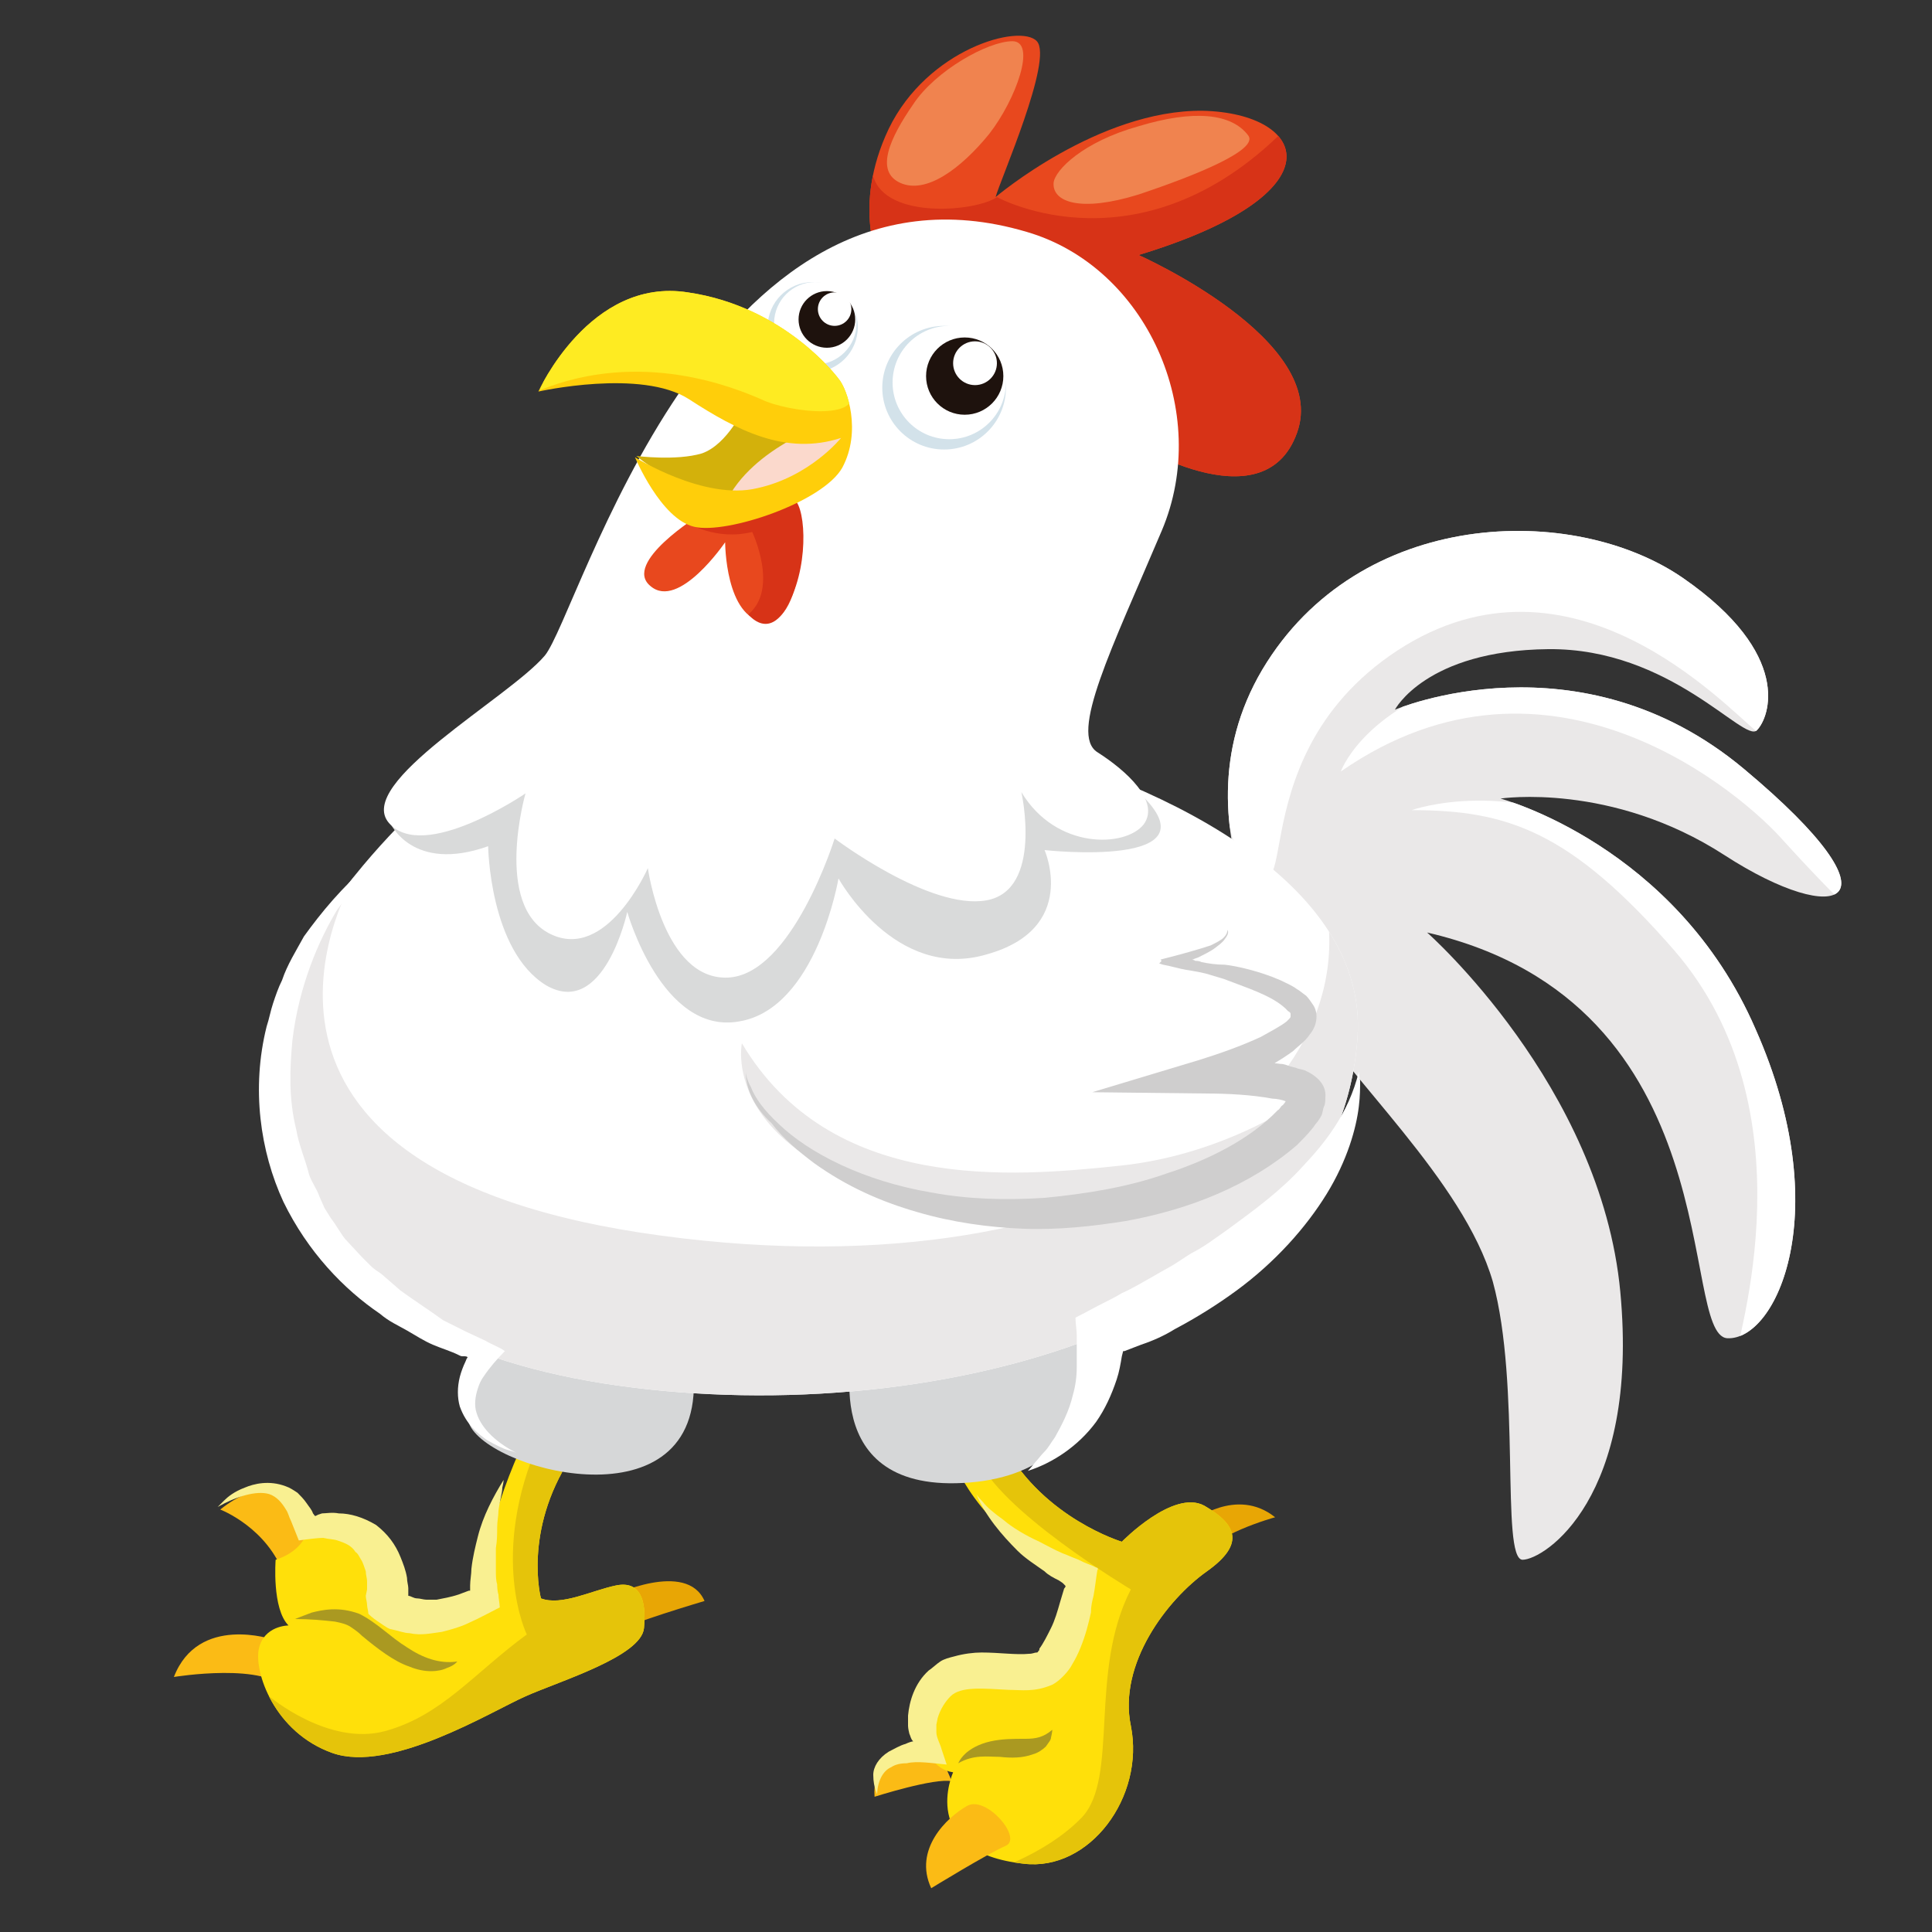 <?xml version="1.0" encoding="utf-8"?>
<!-- Generator: Adobe Illustrator 18.1.1, SVG Export Plug-In . SVG Version: 6.00 Build 0)  -->
<svg version="1.1" id="Layer_1" xmlns="http://www.w3.org/2000/svg" xmlns:xlink="http://www.w3.org/1999/xlink" x="0px" y="0px" width="150px" height="150px" viewBox="0 0 150 150" enable-background="new 0 0 150 150" xml:space="preserve">
<rect x="0" y="0" width="150" height="150" fill="#333333" stroke="none"/>
<g>
	<g>
		<g>
			<path fill="#E8A605" d="M47.5,123.9c0,0,5.8-2.8,7.2,0.4c0,0-6.1,1.8-7.1,2.5C46.6,127.4,47.5,123.9,47.5,123.9z"/>
			<path fill="#FBBB15" d="M21.2,127.3c0,0-5.8-2-7.7,2.9c0,0,7.3-1.2,8.8,1.1L21.2,127.3z"/>
			<path fill="#FBBB15" d="M24.6,120.7c0,0-1.6-8.2-7.5-3.5c0,0,3.7,1.4,5,5.2L24.6,120.7z"/>
			<g>
				<g>
					<path id="SVGID_1_" fill="#FFE00A" d="M41.2,110.8c0,0-4.3,8.3-3.5,13.5c0,0-4.7,3.2-7.7,0.3c0,0,1-7.1-6.1-5.8
						c0,0-0.3,1.6-2.5,2.3c0,0-0.3,3.8,1,5.1c0,0-1.9,0-2.3,1.8c-0.4,1.8,1.2,6.5,5.7,8.1s12.3-3.2,15-4.4c2.7-1.2,9-3.1,9.2-5.3
						c0.2-2.2-0.3-3.7-2.2-3.3c-1.9,0.4-4.2,1.6-5.8,1c0,0-1.4-5.2,2.3-10.9C44.2,113.2,43.7,108.9,41.2,110.8z"/>
				</g>
				<g>
					<defs>
						<path id="SVGID_2_" d="M41.2,110.8c0,0-4.3,8.3-3.5,13.5c0,0-4.7,3.2-7.7,0.3c0,0,1-7.1-6.1-5.8c0,0-0.3,1.6-2.5,2.3
							c0,0-0.3,3.8,1,5.1c0,0-1.9,0-2.3,1.8c-0.4,1.8,1.2,6.5,5.7,8.1s12.3-3.2,15-4.4c2.7-1.2,9-3.1,9.2-5.3
							c0.2-2.2-0.3-3.7-2.2-3.3c-1.9,0.4-4.2,1.6-5.8,1c0,0-1.4-5.2,2.3-10.9C44.2,113.2,43.7,108.9,41.2,110.8z"/>
					</defs>
					<clipPath id="SVGID_4_">
						<use xlink:href="#SVGID_2_"  overflow="visible"/>
					</clipPath>
					<path clip-path="url(#SVGID_4_)" fill="#E5C40A" d="M44.1,112.8c0,0-3.2,9.2-0.9,10.1c2.3,0.9,14.4-4.6,14.8,1.5
						c0.4,6.1-20.6,11.1-22.9,13.3c-2.3,2.3-15.7-0.6-14.2-6c0,0,4.6,3.9,9,2.7c4.4-1.2,6.9-4.5,11-7.5c0,0-3-6.1,1-15.1
						S44.9,110.1,44.1,112.8z"/>
				</g>
			</g>
			<g>
				<g>
					<g>
						<path fill="#AA9921" d="M22.9,125.7c0,0,0.5-0.2,1.3-0.5c0.8-0.2,2.1-0.5,3.7,0.1c1.4,0.7,2.4,1.8,3.7,2.6
							c1.2,0.8,2.5,1.3,3.9,1.1c0,0-0.2,0.3-0.8,0.5c-0.6,0.3-1.7,0.4-2.9-0.1c-1.2-0.4-2.5-1.4-3.7-2.4c-0.3-0.3-0.6-0.5-0.9-0.7
							c-0.3-0.2-0.7-0.3-1.2-0.4C25.1,125.8,24.1,125.7,22.9,125.7z"/>
					</g>
				</g>
			</g>
			<g>
				<g>
					<g>
						<path fill="#F9F091" d="M16.9,117c0,0,0.2-0.2,0.5-0.5c0.3-0.3,0.8-0.7,1.6-1c0.7-0.3,1.9-0.6,3.2-0.1
							c0.3,0.1,0.6,0.3,0.9,0.5c0.2,0.2,0.5,0.5,0.7,0.8c0.2,0.3,0.4,0.5,0.5,0.8c0.1,0.1,0.1,0.2,0.2,0.2l0.2-0.1l0.3-0.1
							c0.3,0,0.8-0.1,1.3,0c0.9,0,1.9,0.3,2.9,0.9c0.9,0.7,1.5,1.5,1.9,2.5c0.2,0.5,0.4,1,0.5,1.6c0,0.3,0.1,0.6,0.1,0.8l0,0.6l0,0
							h0c0,0,0,0,0,0c0.2,0,0.4,0.2,0.7,0.2c0.2,0,0.5,0.1,0.7,0.1l0.8,0c0.5-0.1,1.1-0.2,1.7-0.4l0.8-0.3c0,0,0.1,0,0.1,0l0-0.1
							c0,0,0,0,0,0l0-0.3c0-0.4,0.1-0.9,0.1-1.3c0.1-0.9,0.3-1.7,0.5-2.5c0.4-1.6,1.2-3.1,2-4.4c0,0,0,0.2-0.1,0.6
							c0,0.4-0.2,1-0.3,1.8c0,0.4-0.1,0.8-0.1,1.3c0,0.5,0,1-0.1,1.6c0,0.6,0,1.2,0,1.8c0,0.3,0,0.7,0.1,1c0,0.1,0,0.5,0.1,0.8
							c0,0.3,0.1,0.7,0.1,1c-0.8,0.4-1.5,0.8-2.4,1.2c-0.6,0.3-1.3,0.5-2.1,0.7c-0.8,0.1-1.6,0.3-2.5,0.1c-0.4,0-0.9-0.2-1.4-0.3
							c-0.2,0-0.6-0.3-0.9-0.5c-0.3-0.2-0.6-0.4-0.9-0.7c0-0.2-0.1-0.5-0.1-0.7c0-0.2-0.1-0.5-0.1-0.7l0.1-0.5l0-0.2
							c0-0.1,0-0.3,0-0.4c0-0.3-0.1-0.5-0.1-0.8c-0.1-0.3-0.2-0.6-0.3-0.8c-0.2-0.3-0.3-0.6-0.5-0.7c-0.3-0.5-0.8-0.7-1.4-0.9
							c-0.3-0.1-0.7-0.1-1.1-0.2c-0.4,0-1.2,0.1-1.9,0.2c-0.2-0.5-0.4-1-0.6-1.5c-0.2-0.4-0.2-0.6-0.4-0.9c-0.3-0.5-0.7-1-1.3-1.2
							C19.9,115.7,18.3,116.2,16.9,117z"/>
					</g>
				</g>
			</g>
		</g>
		<g>
			<path fill="#E8A605" d="M92.6,118.1c0,0,3.4-2.7,6.4-0.3c0,0-5.1,1.4-5.6,3.2C92.9,122.7,92.6,118.1,92.6,118.1z"/>
			<path fill="#FBBB15" d="M72.9,136c0,0-5.3-0.7-5,3.5c0,0,4.7-1.5,6-1.2L72.9,136z"/>
			<g>
				<g>
					<path id="SVGID_3_" fill="#FFE00A" d="M74.1,113.6c0,0,2.3,6.1,9.9,8.9c0,0-0.6,4-2.1,6.5c-1.5,2.4-5.1,0-8.2,1.2
						c-3.1,1.2-2.7,7,0.3,7.4c0,0-2.8,6.2,5.5,7.1c5.1,0.6,9.4-5.2,8.3-10.7c-1-4.8,2.8-9.8,5.9-12c3.1-2.2,2.2-3.7-0.2-5.1
						c-2.4-1.3-6.4,2.8-6.4,2.8s-6-1.8-9.1-7.4C75,106.7,72.9,112,74.1,113.6z"/>
				</g>
				<g>
					<defs>
						<path id="SVGID_6_" d="M74.1,113.6c0,0,2.3,6.1,9.9,8.9c0,0-0.6,4-2.1,6.5c-1.5,2.4-5.1,0-8.2,1.2c-3.1,1.2-2.7,7,0.3,7.4
							c0,0-2.8,6.2,5.5,7.1c5.1,0.6,9.4-5.2,8.3-10.7c-1-4.8,2.8-9.8,5.9-12c3.1-2.2,2.2-3.7-0.2-5.1c-2.4-1.3-6.4,2.8-6.4,2.8
							s-6-1.8-9.1-7.4C75,106.7,72.9,112,74.1,113.6z"/>
					</defs>
					<clipPath id="SVGID_8_">
						<use xlink:href="#SVGID_6_"  overflow="visible"/>
					</clipPath>
					<path clip-path="url(#SVGID_8_)" fill="#E5C40A" d="M76.6,145.4c0,0,4.5-1.3,7.4-4.3c2.9-3.1,0.5-11.3,3.8-17.7
						c0,0-10.4-6.2-11.9-10.3c-1.4-4.1,10.5,3.9,10.5,3.9s13.8-3.5,14.7-0.1c0.9,3.4-9.9,11-9.9,11s1,14.2-8.5,17.6
						C73.4,148.9,76.6,145.4,76.6,145.4z"/>
				</g>
			</g>
			<g>
				<g>
					<g>
						<path fill="#AA9921" d="M74.4,136.9c0,0,0.1-0.3,0.5-0.7c0.4-0.4,1.1-0.8,2-1c0.9-0.2,1.8-0.2,2.7-0.2c0.8,0,1.4-0.1,2.1-0.7
							c0,0,0,0.2-0.1,0.6c0,0.2-0.2,0.4-0.4,0.7c-0.2,0.2-0.6,0.5-1,0.6c-0.8,0.3-1.7,0.3-2.6,0.2C76.7,136.4,75.6,136.2,74.4,136.9
							z"/>
					</g>
				</g>
			</g>
			<path fill="#FBBB15" d="M75.1,140.2c-1.6,0.9-4.2,3.4-2.8,6.4c0,0,4.4-2.7,5.8-3.3C79.4,142.7,76.6,139.4,75.1,140.2z"/>
			<g>
				<g>
					<g>
						<path fill="#F9F091" d="M75.8,116c0,0,0.1,0.2,0.5,0.6c0.3,0.4,0.9,0.9,1.6,1.4c0.7,0.6,1.7,1.2,2.8,1.7
							c0.6,0.3,1.1,0.6,1.8,0.9c0.3,0.1,0.7,0.3,1,0.4c0.3,0.1,0.6,0.3,0.9,0.4l0.5,0.2l0.2,0.1c0.1,0,0.2,0.1,0.1,0.2
							c-0.1,0.6-0.2,1.5-0.3,2c-0.1,0.4-0.2,0.8-0.2,1.3c-0.2,0.9-0.4,1.7-0.8,2.7c-0.2,0.5-0.4,0.9-0.7,1.4
							c-0.2,0.4-0.9,1.2-1.5,1.5c-1.4,0.6-2.4,0.4-3.4,0.4c-1.9-0.1-3.7-0.3-4.5,0.5c-0.4,0.4-0.8,1-1,1.7l-0.1,0.5
							c0,0.1,0,0.2,0,0.3l0,0.1c0,0,0,0.1,0,0.2c0,0.4,0.3,0.9,0.4,1.3l0.4,1.2c-1.1-0.1-2.3-0.3-3.1-0.1c-0.5,0-0.9,0.1-1.2,0.3
							c-0.7,0.3-1.1,1.2-1.1,2.2c0.1,0-0.3-0.5-0.3-1.6c0-0.6,0.4-1.3,1.2-1.8c0.4-0.2,0.9-0.5,1.3-0.6c0.2-0.1,0.5-0.2,0.6-0.2
							c-0.2-0.2-0.2-0.4-0.3-0.6c0,0-0.1-0.4-0.1-0.6c0-0.3,0-0.6,0-0.8c0.1-1.1,0.5-2.5,1.6-3.5c0.3-0.2,0.6-0.5,0.9-0.7
							c0.3-0.2,0.7-0.3,1.1-0.4c0.7-0.2,1.5-0.3,2.1-0.3c1.4,0,2.7,0.2,3.7,0.1c0.3,0,0.4-0.1,0.6-0.1c0,0,0.1,0,0.1-0.1
							c0,0,0.1,0,0.1-0.2c0.3-0.4,0.6-1,0.9-1.6c0.3-0.6,0.5-1.3,0.7-2c0.1-0.3,0.2-0.7,0.3-1c0-0.1,0.2-0.2,0.1-0.3l-0.1-0.1
							c0,0,0,0-0.1-0.1l-0.3-0.2c-0.4-0.2-0.8-0.4-1.1-0.7c-0.7-0.5-1.5-1-2.1-1.6C77.8,119.2,76.5,117.7,75.8,116z"/>
					</g>
				</g>
			</g>
		</g>
		<path fill="#D6D7D8" d="M66.3,104.5c0,0-3.1,11.6,9,10.6s10.1-13.7,9.1-16.2C83.3,96.5,69.9,100.8,66.3,104.5z"/>
		<path fill="#D6D7D8" d="M39.2,102.9c0,0-4.6,4-2.7,7.8c1.9,3.7,18.6,7.9,17.3-4.5C52.5,93.8,39.2,102.9,39.2,102.9z"/>
	</g>
	<g>
		<g>
			<g>
				<g>
					<path id="SVGID_5_" fill="#EAE8E8" d="M101.2,77.9c0,0-10.7-13.2-3.2-25.9c7.5-12.6,24.2-13,32.7-7.1
						c8.5,5.9,6.7,10.8,5.7,11.8c-1,1-6.7-6.4-16.2-6.3s-11.9,4.7-11.9,4.7s14.3-6.1,27.1,4.6s7.3,12.4-1.5,6.7
						c-8.8-5.7-17.4-4.4-17.4-4.4s13.6,3.6,19.8,17.9c6.3,14.2,1.6,24.2-2.2,24c-3.8-0.3,0.5-26-23.3-31.5c0,0,13.5,11.9,15,27.9
						s-5.9,20.8-7.6,20.8c-1.7-0.1-0.1-13.6-2.3-21.6C113.6,91.6,104.5,83.6,101.2,77.9z"/>
				</g>
				<g>
					<defs>
						<path id="SVGID_10_" d="M101.2,77.9c0,0-10.7-13.2-3.2-25.9c7.5-12.6,24.2-13,32.7-7.1c8.5,5.9,6.7,10.8,5.7,11.8
							c-1,1-6.7-6.4-16.2-6.3s-11.9,4.7-11.9,4.7s14.3-6.1,27.1,4.6s7.3,12.4-1.5,6.7c-8.8-5.7-17.4-4.4-17.4-4.4
							s13.6,3.6,19.8,17.9c6.3,14.2,1.6,24.2-2.2,24c-3.8-0.3,0.5-26-23.3-31.5c0,0,13.5,11.9,15,27.9s-5.9,20.8-7.6,20.8
							c-1.7-0.1-0.1-13.6-2.3-21.6C113.6,91.6,104.5,83.6,101.2,77.9z"/>
					</defs>
					<clipPath id="SVGID_12_">
						<use xlink:href="#SVGID_10_"  overflow="visible"/>
					</clipPath>
					<path clip-path="url(#SVGID_12_)" fill="#FFFFFF" d="M95.7,65.1c0,0-3.5-11.4,5.8-20.3c9.3-8.9,32.6-7.9,38,5.7
						c5.4,13.5-0.7,8.2-3.1,6.3c-2.4-1.9-14.4-15.1-27.9-6.3C95.1,59.3,102.1,74.5,95.7,65.1z"/>
				</g>
				<g>
					<defs>
						<path id="SVGID_13_" d="M101.2,77.9c0,0-10.7-13.2-3.2-25.9c7.5-12.6,24.2-13,32.7-7.1c8.5,5.9,6.7,10.8,5.7,11.8
							c-1,1-6.7-6.4-16.2-6.3s-11.9,4.7-11.9,4.7s14.3-6.1,27.1,4.6s7.3,12.4-1.5,6.7c-8.8-5.7-17.4-4.4-17.4-4.4
							s13.6,3.6,19.8,17.9c6.3,14.2,1.6,24.2-2.2,24c-3.8-0.3,0.5-26-23.3-31.5c0,0,13.5,11.9,15,27.9s-5.9,20.8-7.6,20.8
							c-1.7-0.1-0.1-13.6-2.3-21.6C113.6,91.6,104.5,83.6,101.2,77.9z"/>
					</defs>
					<clipPath id="SVGID_14_">
						<use xlink:href="#SVGID_13_"  overflow="visible"/>
					</clipPath>
					<path clip-path="url(#SVGID_14_)" fill="#FFFFFF" d="M104.1,59.9c0,0,1.5-4.3,8.8-6.9c7.3-2.6,24.3,2.4,31.8,14.8
						c7.5,12.3-3.4,0.6-6.3-2.6C135.6,62,120.5,48.5,104.1,59.9z"/>
				</g>
				<g>
					<defs>
						<path id="SVGID_15_" d="M101.2,77.9c0,0-10.7-13.2-3.2-25.9c7.5-12.6,24.2-13,32.7-7.1c8.5,5.9,6.7,10.8,5.7,11.8
							c-1,1-6.7-6.4-16.2-6.3s-11.9,4.7-11.9,4.7s14.3-6.1,27.1,4.6s7.3,12.4-1.5,6.7c-8.8-5.7-17.4-4.4-17.4-4.4
							s13.6,3.6,19.8,17.9c6.3,14.2,1.6,24.2-2.2,24c-3.8-0.3,0.5-26-23.3-31.5c0,0,13.5,11.9,15,27.9s-5.9,20.8-7.6,20.8
							c-1.7-0.1-0.1-13.6-2.3-21.6C113.6,91.6,104.5,83.6,101.2,77.9z"/>
					</defs>
					<clipPath id="SVGID_16_">
						<use xlink:href="#SVGID_15_"  overflow="visible"/>
					</clipPath>
					<path clip-path="url(#SVGID_16_)" fill="#FFFFFF" d="M109.6,62.9c0,0,7.7-2.8,17.1,2.5c12.6,7,22.7,33,15,39.9
						c-7.6,6.9-7.4,2.8-7.1,0.7s6.1-19.8-4.6-32.2C121.9,64.5,117,62.9,109.6,62.9z"/>
				</g>
			</g>
			<g>
				<g>
					<g>
						<path id="SVGID_7_" fill="#FFFFFF" d="M37,58.6c0,0-13.1,10.2-15.1,20s0,24.8,24.9,28.8c24.8,3.9,57.1-4.3,58.6-26.9
							C106.9,57.9,48.9,48.2,37,58.6z"/>
					</g>
					<g>
						<defs>
							<path id="SVGID_17_" d="M37,58.6c0,0-13.1,10.2-15.1,20s0,24.8,24.9,28.8c24.8,3.9,57.1-4.3,58.6-26.9
								C106.9,57.9,48.9,48.2,37,58.6z"/>
						</defs>
						<clipPath id="SVGID_18_">
							<use xlink:href="#SVGID_17_"  overflow="visible"/>
						</clipPath>
						<path clip-path="url(#SVGID_18_)" fill="#EAE8E8" d="M27.5,68.1c0,0-13.3,22.1,22.2,27.6c35.6,5.4,57.5-10.4,52.9-27
							c0,0,21.7,23.8-13.9,39.1s-66.5,13.2-72.3-6.8S17.6,64.4,27.5,68.1z"/>
					</g>
				</g>
				<g>
					<g>
						<g>
							<path fill="#FFFFFF" d="M28.7,67.1c0,0-0.2,0.3-0.7,0.9c-0.2,0.3-0.5,0.7-0.8,1.1c-0.3,0.5-0.6,1-1,1.5
								c-1.4,2.3-3,5.9-3.5,10.2c-0.2,2.2-0.3,4.5,0.3,6.9c0.2,1.2,0.7,2.3,1,3.5c0.2,0.6,0.6,1.1,0.8,1.7l0.4,0.9l0.5,0.8
								c0.4,0.5,0.7,1.1,1.1,1.6l1.3,1.4l0.7,0.7c0.2,0.2,0.5,0.4,0.8,0.6l1.5,1.3c1.1,0.8,2.2,1.5,3.3,2.3l1.8,0.9l1.5,0.7
								c0.5,0.3,1.1,0.5,1.5,0.8c-0.6,0.6-1.2,1.3-1.6,1.9c-0.3,0.4-0.4,0.7-0.5,1c-0.2,0.6-0.3,1.3-0.1,1.9
								c0.4,1.3,1.7,2.4,3.1,3.1c0,0-0.2-0.1-0.6-0.2c-0.4-0.1-1-0.4-1.7-0.8c-0.7-0.5-1.6-1.2-2.1-2.6c-0.2-0.7-0.2-1.5,0-2.3
								c0.1-0.4,0.3-0.9,0.4-1.1c0.1-0.2,0.1-0.3,0.2-0.4c0-0.1-0.2-0.1-0.3-0.1c-0.2,0-0.2,0-0.4-0.1c-0.6-0.3-1.3-0.5-2-0.8
								c-0.7-0.3-1.3-0.7-2-1.1c-0.7-0.4-1.4-0.7-2.1-1.3c-2.8-1.9-5.6-4.8-7.5-8.7c-1.8-3.9-2.5-8.8-1.3-13.6
								c0.2-0.6,0.3-1.2,0.5-1.8c0.2-0.6,0.4-1.2,0.7-1.8c0.4-1.2,1.1-2.3,1.7-3.4C24.9,70.9,26.6,68.8,28.7,67.1z"/>
						</g>
					</g>
				</g>
				<g>
					<g>
						<g>
							<path fill="#FFFFFF" d="M105.5,83.2c0,0,0,0.3,0.1,0.7c0,0.5,0,1.2-0.1,2c-0.2,1.7-0.9,4.2-2.5,6.8c-1.6,2.6-4,5.3-7,7.5
								c-1.5,1.1-3.1,2.1-4.8,3c-0.8,0.5-1.7,0.9-2.6,1.2l-1.3,0.5c0,0,0,0-0.1,0c0,0,0,0,0,0c0,0,0,0,0,0l-0.1,0.4
								c-0.1,0.6-0.2,1.2-0.4,1.8c-0.4,1.2-0.9,2.3-1.6,3.3c-1.4,1.9-3.4,3.2-5.3,3.8c0,0,0.2-0.2,0.6-0.7c0.2-0.2,0.4-0.5,0.7-0.8
								c0.3-0.3,0.5-0.7,0.8-1.1c0.5-0.9,1.1-2,1.4-3.3c0.2-0.7,0.3-1.4,0.3-2.2c0-0.4,0-0.8,0-1.2c0-0.1,0-0.2,0-0.5l0-0.7
								c0-0.5-0.1-0.9-0.1-1.4c0.8-0.4,1.5-0.8,2.3-1.2c0.4-0.2,0.8-0.4,1.3-0.7c0.9-0.4,1.7-0.9,2.6-1.4c0.5-0.3,0.9-0.5,1.4-0.8
								c0.5-0.3,0.9-0.6,1.4-0.9c1-0.5,1.9-1.2,2.9-1.9c1.9-1.4,4-2.9,5.8-4.9C102.8,88.8,104.7,86.5,105.5,83.2z"/>
						</g>
					</g>
				</g>
			</g>
		</g>
		<g>
			<path fill="#FFFFFF" d="M57.6,83.2c0.4,4.9,10.2,12,24,11s19.9-7.3,19.9-9.1c-0.1-1.7-8-1.6-8-1.6s8.9-2.7,7.7-5.2
				c-1.2-2.5-9.2-3.8-9.2-3.8s3.8-0.9,3.6-2.4c-0.2-1.4-13.8-5.7-21.4-4.9C66.6,68.1,56.8,73.5,57.6,83.2z"/>
			<path fill="#EAE8E8" d="M57.6,81c0,0-2.1,9.8,17.5,13.1s26.4-9,26.4-9s-6,4.5-14.5,5.4C78.5,91.4,64.5,92.6,57.6,81z"/>
			<g>
				<g>
					<g>
						<path fill="#CFCECE" d="M57.9,83.2c0,0,0,0.5,0.4,1.2c0.3,0.8,1,1.8,2.2,2.9c2.3,2.2,6.5,4.4,11.9,5.3
							c2.7,0.5,5.6,0.6,8.7,0.4c3.1-0.3,6.4-0.8,9.5-1.9c3.1-1,6.4-2.6,8.6-4.9c0.2-0.1,0.2-0.3,0.4-0.4c0.1-0.1,0.3-0.4,0.2-0.3
							c0,0,0,0,0,0s0,0,0,0c-0.2-0.1-0.7-0.2-1-0.2c-1.6-0.3-3.5-0.4-5.2-0.4l-8.8-0.1l8.3-2.5c1.6-0.5,3.3-1.1,4.8-1.8
							c0.7-0.4,1.5-0.8,2-1.2c0.3-0.3,0.3-0.3,0.3-0.4c0-0.1,0-0.1,0-0.2c0,0,0-0.1-0.2-0.2c-0.9-1-2.6-1.6-4.2-2.2L95,76L94,75.7
							c-0.6-0.2-1.3-0.3-1.9-0.4c-0.6-0.1-1.2-0.3-1.8-0.4L90,74.8c0,0,0.1-0.1,0.1-0.1c0.1-0.1,0.1-0.1,0-0.2
							c1.6-0.4,3-0.8,3.9-1.1c0.4-0.2,0.8-0.4,1-0.6c0.2-0.2,0.3-0.4,0.3-0.6c0,0,0.2,0.2-0.2,0.7c-0.2,0.3-0.5,0.5-0.9,0.8
							c-0.3,0.2-0.7,0.4-1.1,0.6c-0.2,0.1-0.3,0.1-0.5,0.2c-0.2,0,0.1,0,0.2,0.1c0.1,0,0.3,0,0.5,0.1c0.5,0.1,1.1,0.2,1.8,0.2
							c0.9,0.1,2.7,0.5,4.3,1.2c0.4,0.2,0.9,0.4,1.3,0.7c0.2,0.1,0.4,0.3,0.7,0.5c0.2,0.2,0.4,0.5,0.6,0.8c0.4,0.7,0.2,1.6-0.3,2.2
							c-0.4,0.6-0.9,0.9-1.3,1.3c-1.9,1.4-4.1,2.3-6.5,3.2c-0.1-0.7-0.2-1.6-0.4-2.4c1.9-0.1,3.8-0.1,5.9,0.2c0.3,0,0.5,0.1,0.8,0.2
							l0.4,0.1c0.2,0.1,0.4,0.1,0.7,0.2c0.9,0.4,1.7,1.1,1.6,2.1c0,0.2,0,0.5-0.1,0.7c-0.1,0.2-0.1,0.5-0.2,0.7
							c-0.1,0.2-0.3,0.5-0.4,0.6c-0.1,0.1-0.2,0.3-0.3,0.4c-0.4,0.5-0.8,0.9-1.2,1.3c-3.6,3.1-8.3,5-13.3,5.9
							c-2.5,0.4-5.2,0.7-7.9,0.6c-2.7-0.1-5.6-0.5-8.3-1.3c-2.8-0.8-5.5-2-8-3.8c-1.2-0.9-2.4-1.9-3.3-3.1
							C58.7,86.1,57.9,84.7,57.9,83.2z"/>
					</g>
				</g>
			</g>
		</g>
	</g>
	<g>
		<g>
			<g>
				<path id="SVGID_9_" fill="#E8481E" d="M68.3,20.5c0,0-2.2-4.4,0.7-10.5C72,3.8,79.2,1.8,80.5,3.2c1.3,1.4-2.9,10.9-3.2,12.1
					c0,0,8-6.8,16.1-6.7c8.1,0.2,10.8,6.4-5,11.2c0,0,14.9,6.6,12.3,13.8c-2.6,7.3-13.2,0.5-13.2,0.5S83.9,15.2,68.3,20.5z"/>
			</g>
			<g>
				<defs>
					<path id="SVGID_19_" d="M68.3,20.5c0,0-2.2-4.4,0.7-10.5C72,3.8,79.2,1.8,80.5,3.2c1.3,1.4-2.9,10.9-3.2,12.1
						c0,0,8-6.8,16.1-6.7c8.1,0.2,10.8,6.4-5,11.2c0,0,14.9,6.6,12.3,13.8c-2.6,7.3-13.2,0.5-13.2,0.5S83.9,15.2,68.3,20.5z"/>
				</defs>
				<clipPath id="SVGID_20_">
					<use xlink:href="#SVGID_19_"  overflow="visible"/>
				</clipPath>
				<path clip-path="url(#SVGID_20_)" fill="#D73317" d="M73.9,3.8c0,0-7,6.4-6.1,9.9c1,3.4,8.1,2.7,9.6,1.6c0,0,11.4,6.3,22.9-5.8
					c0,0,10.7,2.8-6.6,10.4c13-2.9,9.2,19.3,2.6,18.5c-6.7-0.8-28.8-5.1-31.1-14.6C62.7,14.4,57.1,5.7,73.9,3.8z"/>
			</g>
			<g>
				<defs>
					<path id="SVGID_21_" d="M68.3,20.5c0,0-2.2-4.4,0.7-10.5C72,3.8,79.2,1.8,80.5,3.2c1.3,1.4-2.9,10.9-3.2,12.1
						c0,0,8-6.8,16.1-6.7c8.1,0.2,10.8,6.4-5,11.2c0,0,14.9,6.6,12.3,13.8c-2.6,7.3-13.2,0.5-13.2,0.5S83.9,15.2,68.3,20.5z"/>
				</defs>
				<clipPath id="SVGID_22_">
					<use xlink:href="#SVGID_21_"  overflow="visible"/>
				</clipPath>
				<path clip-path="url(#SVGID_22_)" fill="#F0834F" d="M69.9,14.2c-2-0.9-0.8-3.5,1-6.1c1.7-2.6,5.8-4.9,7.7-4.9
					c1.9,0,0.3,4.5-1.8,7.2C74.6,13.1,71.9,15.1,69.9,14.2z"/>
			</g>
			<g>
				<defs>
					<path id="SVGID_23_" d="M68.3,20.5c0,0-2.2-4.4,0.7-10.5C72,3.8,79.2,1.8,80.5,3.2c1.3,1.4-2.9,10.9-3.2,12.1
						c0,0,8-6.8,16.1-6.7c8.1,0.2,10.8,6.4-5,11.2c0,0,14.9,6.6,12.3,13.8c-2.6,7.3-13.2,0.5-13.2,0.5S83.9,15.2,68.3,20.5z"/>
				</defs>
				<clipPath id="SVGID_24_">
					<use xlink:href="#SVGID_23_"  overflow="visible"/>
				</clipPath>
				<path clip-path="url(#SVGID_24_)" fill="#F0834F" d="M81.8,14.2c0.1-1,2.3-3.2,6.6-4.4c4.3-1.3,7.2-1,8.5,0.7
					c0.9,1.1-4,3.1-8.5,4.6C83.9,16.5,81.7,15.7,81.8,14.2z"/>
			</g>
		</g>
		<g>
			<path fill="#D9DADA" d="M30.3,63.9c0,0,1.7,3.9,7.6,1.8c0,0,0.1,8.1,4.5,10.8c4.5,2.6,6.3-5.7,6.3-5.7s2.7,9.6,8.7,8.5
				c6-1,7.7-11.1,7.7-11.1s4.4,8,11.5,5.9c7.2-2,4.5-8.1,4.5-8.1s13.6,1.5,7.4-4.4C88.6,61.6,55.5,48.3,30.3,63.9z"/>
			<path fill="#FFFFFF" d="M79.7,18c9.3,2.7,14.4,14,10.5,23.2c-3.9,9.2-7.2,15.8-5,17.2s4.9,3.8,3.6,5.6c-1.4,1.8-6.8,2-9.5-2.5
				c0,0,1.7,7.6-2.7,8.4c-4.4,0.8-11.8-4.8-11.8-4.8s-3.3,10.6-8.3,10.8c-5,0.2-6.2-8.5-6.2-8.5s-3.2,7.3-7.6,5.1
				c-4.4-2.2-1.9-10.9-1.9-10.9s-7.9,5.4-10.6,2.3c-2.7-3.1,9.3-9.7,12.1-13C45,47.6,55,10.7,79.7,18z"/>
		</g>
		<g>
			<circle fill="#D3E2EA" cx="73.3" cy="30.1" r="4.8"/>
			<circle fill="#FFFFFF" cx="73.7" cy="29.7" r="4.4"/>
			<circle fill="#1E120D" cx="74.9" cy="29.2" r="3"/>
			<circle fill="#FFFFFF" cx="75.7" cy="28.2" r="1.7"/>
		</g>
		<g>
			<circle fill="#D3E2EA" cx="63.1" cy="25.4" r="3.5"/>
			<circle fill="#FFFFFF" cx="63.3" cy="25.1" r="3.2"/>
			<circle fill="#1E120D" cx="64.2" cy="24.8" r="2.2"/>
			<circle fill="#FFFFFF" cx="64.8" cy="24" r="1.3"/>
		</g>
		<g>
			<g>
				<path fill="#E8481E" d="M54.3,40c0,0-6,3.7-3.8,5.5c2.2,1.9,5.8-3.4,5.8-3.4s0,5.9,3.1,6.2c3.1,0.2,3.4-9.2,2.1-9.5
					C61.6,38.7,57.8,39.8,54.3,40z"/>
				<path fill="#D73317" d="M53.4,40.6c0,0,2.2,1.4,5,0.7c0,0,2.1,4.4-0.3,6.4c0,0,1.7,2.2,3.2-1c1.6-3.2,1.2-7.8,0.2-8L53.4,40.6z"
					/>
			</g>
			<g>
				<path fill="#D3B10B" d="M49.4,35.4c0,0,3.1,0.4,5.1-0.2c2-0.7,3.3-3.6,3.3-3.6l7.8,0.2c0,0,1.7,3.6-4.1,6.3
					C55.8,40.8,49.4,35.4,49.4,35.4"/>
				<path fill="#FBD9CC" d="M64.7,32.7c0,0-6.3,1.9-8.4,6.4c0,0,5.9-0.5,7.8-2.4C66,34.8,66.3,33.3,64.7,32.7z"/>
				<g>
					<g>
						<path id="SVGID_11_" fill="#FFCE0A" d="M65.1,29.4c0,0-4.1-5.6-11.7-6.7c-7.6-1.2-11.6,7.7-11.6,7.7s8-1.8,11.7,0.6
							s7.5,4.4,11.8,3c0,0-2.4,3-6.5,3.9c-4.1,1-9.5-2.4-9.5-2.4s2,4.8,4.6,5.4c2.5,0.6,10-1.9,11.5-4.6
							C66.9,33.5,65.8,30.2,65.1,29.4z"/>
					</g>
					<g>
						<defs>
							<path id="SVGID_25_" d="M65.1,29.4c0,0-4.1-5.6-11.7-6.7c-7.6-1.2-11.6,7.7-11.6,7.7s8-1.8,11.7,0.6s7.5,4.4,11.8,3
								c0,0-2.4,3-6.5,3.9c-4.1,1-9.5-2.4-9.5-2.4s2,4.8,4.6,5.4c2.5,0.6,10-1.9,11.5-4.6C66.9,33.5,65.8,30.2,65.1,29.4z"/>
						</defs>
						<clipPath id="SVGID_26_">
							<use xlink:href="#SVGID_25_"  overflow="visible"/>
						</clipPath>
						<path clip-path="url(#SVGID_26_)" fill="#FEEB22" d="M41.9,30.3c0,0,2.9-7.4,9.8-7.8c7-0.3,12,4,14.1,7.2
							c2,3.2-4.7,2.3-6.7,1.3C57,30.1,49.8,27.1,41.9,30.3z"/>
					</g>
				</g>
			</g>
		</g>
	</g>
</g>
</svg>
